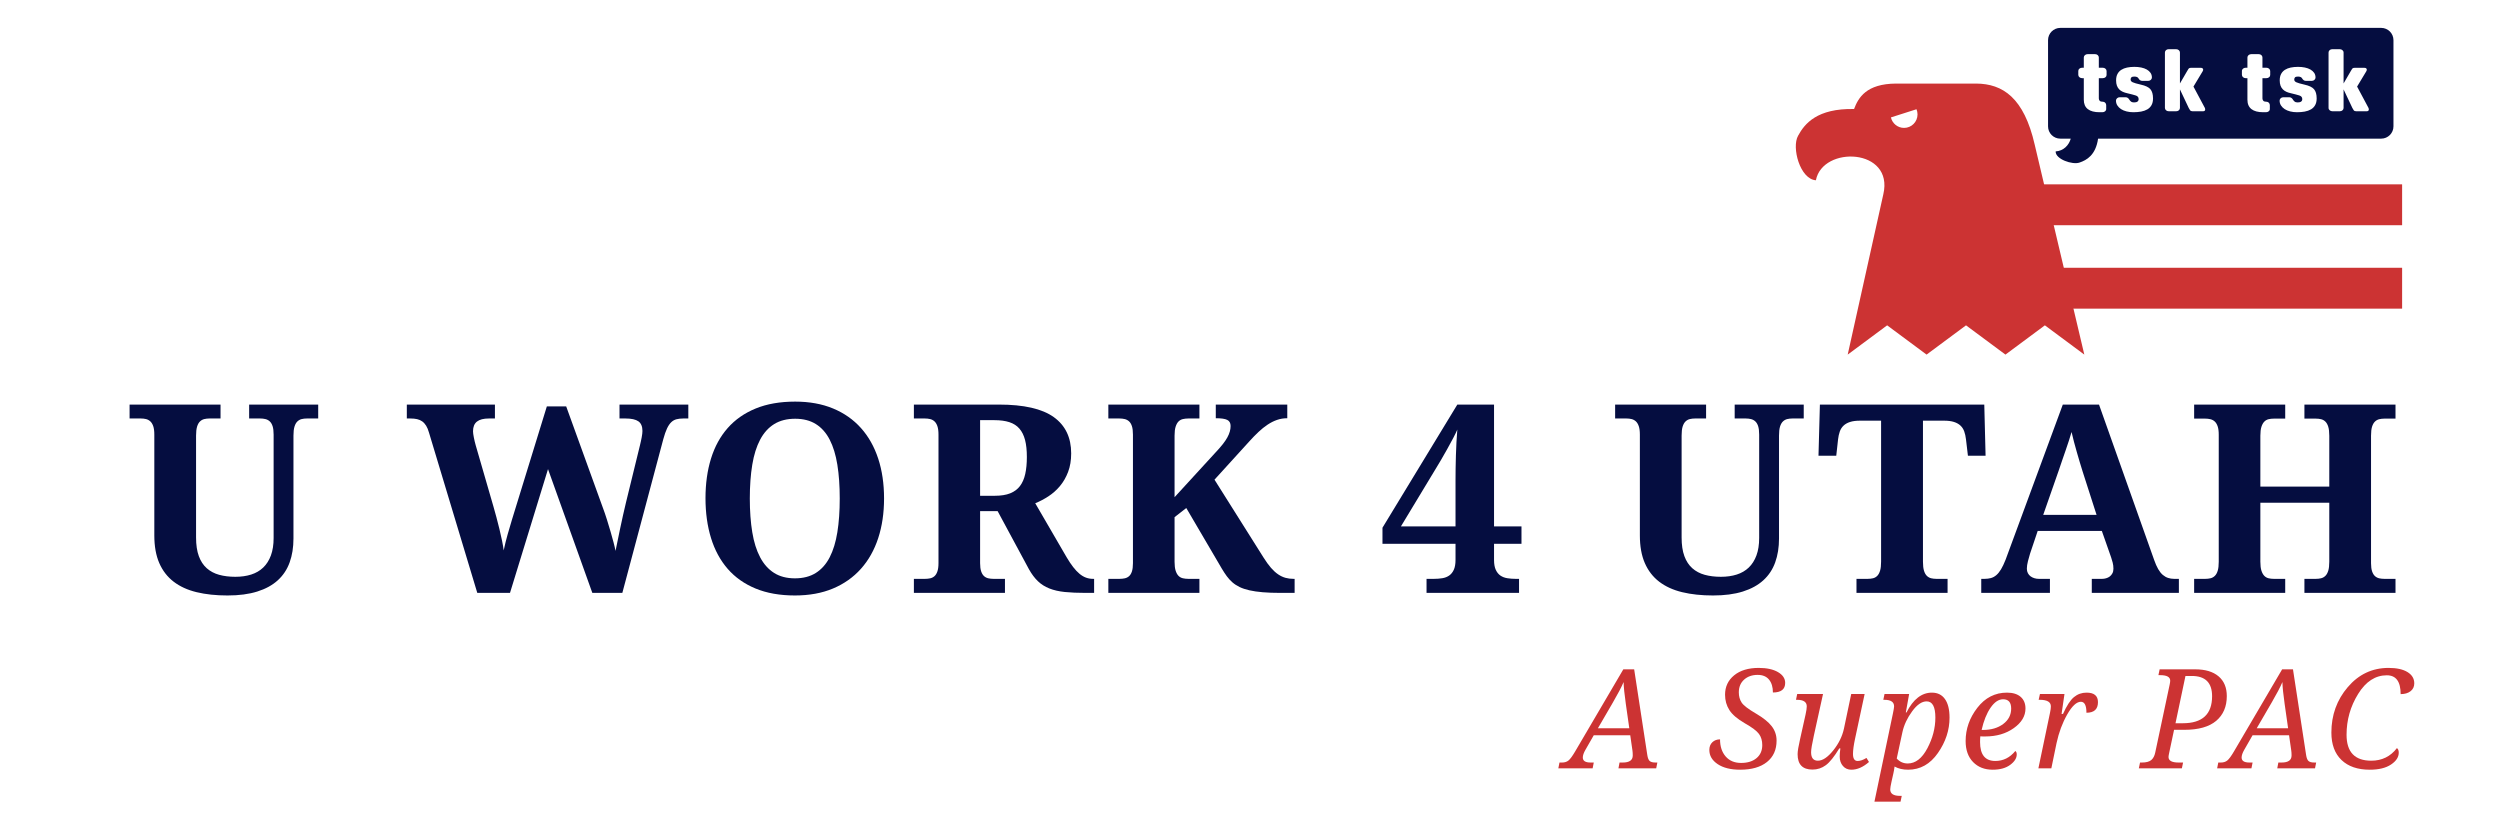 <?xml version="1.0" encoding="UTF-8" standalone="no"?>
<!DOCTYPE svg PUBLIC "-//W3C//DTD SVG 1.1//EN" "http://www.w3.org/Graphics/SVG/1.1/DTD/svg11.dtd">
<svg width="100%" height="100%" viewBox="0 0 1000 330" version="1.1" xmlns="http://www.w3.org/2000/svg" xmlns:xlink="http://www.w3.org/1999/xlink" xml:space="preserve" style="fill-rule:evenodd;clip-rule:evenodd;stroke-linejoin:round;stroke-miterlimit:1.414;">
    <g transform="matrix(1,0,0,1,0,-88.079)">
        <g id="WebsiteHeader" transform="matrix(0.759,0,0,0.417,2489.4,98.424)">
            <rect x="-3280.75" y="-24.811" width="1317.89" height="791.484" style="fill:none;"/>
            <g transform="matrix(0.766,0,0,1.394,-7460.99,368.38)">
                <path d="M5677.34,5.91L5669.53,5.91C5668.29,5.91 5667.11,6.043 5665.99,6.309C5664.87,6.575 5663.88,7.122 5663.02,7.949C5662.16,8.776 5661.5,9.958 5661.03,11.494C5660.55,13.031 5660.32,15.099 5660.32,17.699L5660.32,88.519C5660.32,94.605 5659.45,100.071 5657.7,104.917C5655.96,109.762 5653.24,113.869 5649.55,117.237C5645.86,120.605 5641.14,123.19 5635.41,124.993C5629.68,126.795 5622.85,127.696 5614.94,127.696C5607.02,127.696 5599.94,126.943 5593.71,125.436C5587.47,123.929 5582.2,121.521 5577.89,118.212C5573.57,114.903 5570.28,110.634 5568,105.404C5565.73,100.175 5564.59,93.837 5564.59,86.392L5564.59,16.99C5564.59,14.567 5564.34,12.632 5563.84,11.184C5563.34,9.736 5562.65,8.628 5561.8,7.86C5560.94,7.092 5559.97,6.575 5558.87,6.309C5557.78,6.043 5556.61,5.91 5555.37,5.91L5547.57,5.91L5547.57,-3.662L5610.15,-3.662L5610.15,5.91L5602.53,5.91C5601.29,5.91 5600.1,6.043 5598.98,6.309C5597.86,6.575 5596.87,7.122 5596.01,7.949C5595.15,8.776 5594.49,9.958 5594.02,11.494C5593.55,13.031 5593.31,15.099 5593.31,17.699L5593.31,87.81C5593.31,92.892 5593.94,97.161 5595.21,100.618C5596.48,104.074 5598.3,106.852 5600.66,108.949C5603.03,111.047 5605.86,112.554 5609.17,113.47C5612.48,114.386 5616.21,114.844 5620.34,114.844C5624.36,114.844 5627.99,114.327 5631.24,113.293C5634.49,112.259 5637.26,110.648 5639.53,108.462C5641.81,106.276 5643.57,103.498 5644.81,100.13C5646.05,96.762 5646.67,92.773 5646.67,88.164L5646.67,16.99C5646.67,14.567 5646.43,12.632 5645.96,11.184C5645.48,9.736 5644.82,8.628 5643.96,7.86C5643.11,7.092 5642.12,6.575 5640.99,6.309C5639.87,6.043 5638.69,5.91 5637.45,5.91L5629.83,5.91L5629.83,-3.662L5677.34,-3.662L5677.34,5.91Z" style="fill:none;"/>
                <path d="M5847.95,-2.422L5873.03,66.892C5874.1,69.728 5875.09,72.609 5876,75.534C5876.92,78.459 5877.76,81.251 5878.53,83.91C5879.3,86.569 5879.98,89.021 5880.57,91.267C5881.16,93.512 5881.6,95.432 5881.9,97.028C5882.37,94.842 5882.87,92.419 5883.4,89.76C5883.94,87.101 5884.51,84.309 5885.13,81.384C5885.75,78.459 5886.4,75.46 5887.08,72.387C5887.76,69.314 5888.45,66.33 5889.16,63.435L5898.74,24.258C5898.91,23.549 5899.11,22.721 5899.31,21.776C5899.52,20.831 5899.71,19.9 5899.89,18.984C5900.07,18.068 5900.2,17.211 5900.29,16.414C5900.38,15.616 5900.42,14.981 5900.42,14.508C5900.42,11.376 5899.49,9.16 5897.63,7.86C5895.77,6.56 5892.83,5.91 5888.81,5.91L5884.64,5.91L5884.64,-3.662L5931.98,-3.662L5931.98,5.91L5928.52,5.91C5926.75,5.91 5925.18,6.087 5923.82,6.442C5922.46,6.797 5921.25,7.491 5920.19,8.525C5919.12,9.559 5918.16,10.992 5917.31,12.824C5916.45,14.656 5915.61,17.078 5914.78,20.092L5886.59,125.923L5865.94,125.923L5835.45,40.744L5809.3,125.923L5786.79,125.923L5753.55,15.572C5753.02,13.681 5752.37,12.115 5751.6,10.874C5750.83,9.633 5749.93,8.643 5748.9,7.905C5747.86,7.166 5746.68,6.649 5745.35,6.353C5744.02,6.058 5742.47,5.91 5740.7,5.91L5738.31,5.91L5738.31,-3.662L5798.93,-3.662L5798.93,5.91L5794.77,5.91C5791.1,5.91 5788.37,6.619 5786.57,8.037C5784.77,9.456 5783.86,11.672 5783.86,14.685C5783.86,15.69 5784.06,17.152 5784.44,19.073C5784.82,20.993 5785.25,22.781 5785.73,24.435L5797.87,66.36C5798.52,68.664 5799.21,71.161 5799.95,73.85C5800.69,76.538 5801.39,79.256 5802.03,82.004C5802.69,84.752 5803.28,87.396 5803.81,89.937C5804.34,92.478 5804.72,94.723 5804.96,96.673C5805.79,92.773 5806.69,89.125 5807.66,85.727C5808.64,82.329 5809.66,78.858 5810.72,75.312L5834.65,-2.422L5847.95,-2.422Z" style="fill:none;"/>
                <path d="M6066.65,60.953C6066.65,70.939 6065.31,80.039 6062.62,88.253C6059.93,96.467 6055.97,103.498 6050.74,109.348C6045.51,115.198 6039.1,119.719 6031.51,122.91C6023.91,126.101 6015.19,127.696 6005.32,127.696C5994.98,127.696 5985.95,126.101 5978.24,122.91C5970.53,119.719 5964.13,115.198 5959.05,109.348C5953.97,103.498 5950.15,96.452 5947.61,88.209C5945.07,79.966 5943.8,70.821 5943.8,60.776C5943.8,50.73 5945.07,41.616 5947.61,33.432C5950.15,25.248 5953.98,18.26 5959.09,12.469C5964.2,6.678 5970.62,2.202 5978.33,-0.959C5986.04,-4.12 5995.09,-5.701 6005.49,-5.701C6015.3,-5.701 6024,-4.12 6031.6,-0.959C6039.19,2.202 6045.59,6.693 6050.79,12.514C6055.99,18.334 6059.93,25.336 6062.62,33.52C6065.31,41.704 6066.65,50.849 6066.65,60.953ZM5974.29,60.953C5974.29,69.639 5974.86,77.38 5975.98,84.176C5977.1,90.971 5978.9,96.718 5981.39,101.415C5983.87,106.113 5987.07,109.703 5991,112.185C5994.93,114.666 5999.7,115.907 6005.32,115.907C6010.99,115.907 6015.79,114.666 6019.72,112.185C6023.65,109.703 6026.83,106.113 6029.25,101.415C6031.67,96.718 6033.43,90.971 6034.52,84.176C6035.61,77.38 6036.16,69.639 6036.16,60.953C6036.16,52.267 6035.61,44.526 6034.52,37.73C6033.43,30.935 6031.67,25.189 6029.25,20.491C6026.83,15.793 6023.66,12.218 6019.76,9.766C6015.86,7.314 6011.11,6.087 6005.49,6.087C5999.82,6.087 5995.01,7.314 5991.05,9.766C5987.09,12.218 5983.87,15.793 5981.39,20.491C5978.9,25.189 5977.1,30.935 5975.98,37.73C5974.86,44.526 5974.29,52.267 5974.29,60.953Z" style="fill:none;"/>
                <path d="M6087.17,116.262L6094.79,116.262C6096.03,116.262 6097.21,116.144 6098.34,115.907C6099.46,115.671 6100.45,115.184 6101.3,114.445C6102.16,113.706 6102.84,112.613 6103.34,111.165C6103.85,109.718 6104.1,107.812 6104.1,105.448L6104.1,16.99C6104.1,14.567 6103.85,12.632 6103.34,11.184C6102.84,9.736 6102.16,8.628 6101.3,7.86C6100.45,7.092 6099.46,6.575 6098.34,6.309C6097.21,6.043 6096.03,5.91 6094.79,5.91L6087.17,5.91L6087.17,-3.662L6145.67,-3.662C6162.8,-3.662 6175.37,-0.797 6183.38,4.935C6191.39,10.667 6195.39,18.999 6195.39,29.931C6195.39,34.717 6194.68,38.971 6193.26,42.694C6191.85,46.417 6189.97,49.667 6187.64,52.444C6185.3,55.221 6182.66,57.57 6179.7,59.491C6176.75,61.411 6173.73,62.992 6170.66,64.233L6192.29,101.46C6193.82,104.06 6195.32,106.29 6196.77,108.152C6198.21,110.013 6199.66,111.549 6201.11,112.761C6202.56,113.972 6204.05,114.859 6205.58,115.42C6207.12,115.981 6208.75,116.262 6210.46,116.262L6211.17,116.262L6211.17,125.923L6205.23,125.923C6199.79,125.923 6195.05,125.716 6191,125.303C6186.96,124.889 6183.41,124.077 6180.37,122.865C6177.32,121.654 6174.69,119.985 6172.48,117.857C6170.26,115.73 6168.21,112.982 6166.32,109.614L6144.78,69.639L6132.73,69.639L6132.73,105.448C6132.73,107.812 6132.98,109.718 6133.48,111.165C6133.98,112.613 6134.66,113.706 6135.52,114.445C6136.37,115.184 6137.36,115.671 6138.49,115.907C6139.61,116.144 6140.79,116.262 6142.03,116.262L6149.83,116.262L6149.83,125.923L6087.17,125.923L6087.17,116.262ZM6132.73,59.092L6142.92,59.092C6147.11,59.092 6150.61,58.53 6153.42,57.408C6156.23,56.285 6158.47,54.616 6160.16,52.4C6161.84,50.184 6163.05,47.407 6163.79,44.068C6164.53,40.729 6164.9,36.844 6164.9,32.412C6164.9,27.803 6164.49,23.903 6163.66,20.712C6162.83,17.522 6161.53,14.907 6159.76,12.868C6157.99,10.829 6155.68,9.352 6152.85,8.436C6150.01,7.52 6146.58,7.062 6142.56,7.062L6132.73,7.062L6132.73,59.092Z" style="fill:none;"/>
                <path d="M6294.7,29.31C6296.65,27.242 6298.29,25.366 6299.62,23.682C6300.95,21.998 6302.02,20.432 6302.81,18.984C6303.61,17.536 6304.19,16.162 6304.54,14.862C6304.9,13.562 6305.07,12.292 6305.07,11.051C6305.07,9.042 6304.3,7.653 6302.77,6.885C6301.23,6.117 6298.6,5.733 6294.88,5.733L6294.88,-3.662L6344.07,-3.662L6344.07,5.733C6341.59,5.733 6339.24,6.117 6337.03,6.885C6334.81,7.653 6332.64,8.747 6330.51,10.165C6328.38,11.583 6326.29,13.267 6324.22,15.217C6322.15,17.167 6320.05,19.324 6317.93,21.687L6293.99,48.012L6327.76,101.637C6329.54,104.473 6331.24,106.822 6332.86,108.684C6334.49,110.545 6336.12,112.037 6337.78,113.16C6339.43,114.282 6341.12,115.08 6342.83,115.553C6344.55,116.026 6346.41,116.262 6348.42,116.262L6349.12,116.262L6349.12,125.923L6339.38,125.923C6334.77,125.923 6330.72,125.776 6327.23,125.48C6323.74,125.185 6320.69,124.741 6318.06,124.151C6315.43,123.56 6313.17,122.806 6311.28,121.89C6309.39,120.974 6307.73,119.896 6306.31,118.655C6304.9,117.414 6303.61,116.011 6302.46,114.445C6301.31,112.879 6300.17,111.151 6299.05,109.26L6274.58,67.512L6266.52,73.805L6266.52,104.473C6266.52,107.073 6266.77,109.142 6267.27,110.678C6267.77,112.214 6268.44,113.396 6269.26,114.223C6270.09,115.051 6271.1,115.597 6272.28,115.863C6273.46,116.129 6274.7,116.262 6276,116.262L6283.62,116.262L6283.62,125.923L6220.96,125.923L6220.96,116.262L6228.58,116.262C6229.88,116.262 6231.09,116.144 6232.21,115.907C6233.34,115.671 6234.33,115.184 6235.18,114.445C6236.04,113.706 6236.7,112.613 6237.18,111.165C6237.65,109.718 6237.89,107.812 6237.89,105.448L6237.89,16.99C6237.89,14.567 6237.65,12.632 6237.18,11.184C6236.7,9.736 6236.04,8.628 6235.18,7.86C6234.33,7.092 6233.34,6.575 6232.21,6.309C6231.09,6.043 6229.88,5.91 6228.58,5.91L6220.96,5.91L6220.96,-3.662L6283.62,-3.662L6283.62,5.91L6276,5.91C6274.7,5.91 6273.46,6.043 6272.28,6.309C6271.1,6.575 6270.09,7.122 6269.26,7.949C6268.44,8.776 6267.77,9.958 6267.27,11.494C6266.77,13.031 6266.52,15.099 6266.52,17.699L6266.52,60.067L6294.7,29.31Z" style="fill:none;"/>
                <path d="M6486.32,92.153L6486.32,103.232C6486.32,106.069 6486.72,108.344 6487.52,110.057C6488.32,111.771 6489.38,113.086 6490.71,114.002C6492.04,114.918 6493.62,115.523 6495.45,115.819C6497.28,116.114 6499.2,116.262 6501.21,116.262L6503.52,116.262L6503.52,125.923L6439.88,125.923L6439.88,116.262L6444.93,116.262C6447,116.262 6448.93,116.114 6450.74,115.819C6452.54,115.523 6454.1,114.918 6455.43,114.002C6456.76,113.086 6457.83,111.771 6458.62,110.057C6459.42,108.344 6459.82,106.069 6459.82,103.232L6459.82,92.153L6409.56,92.153L6409.56,81.073L6461.06,-3.662L6486.32,-3.662L6486.32,80.187L6505.2,80.187L6505.2,92.153L6486.32,92.153ZM6459.82,48.455C6459.82,43.137 6459.91,37.405 6460.09,31.26C6460.26,25.115 6460.59,19.206 6461.06,13.533C6460.47,14.951 6459.53,16.901 6458.23,19.383C6456.93,21.865 6455.54,24.42 6454.06,27.05C6452.58,29.679 6451.16,32.161 6449.81,34.495C6448.44,36.829 6447.41,38.558 6446.7,39.68L6422.24,80.187L6459.82,80.187L6459.82,48.455Z" style="fill:none;"/>
                <path d="M6699.39,5.91L6691.59,5.91C6690.35,5.91 6689.17,6.043 6688.05,6.309C6686.93,6.575 6685.94,7.122 6685.08,7.949C6684.22,8.776 6683.56,9.958 6683.08,11.494C6682.61,13.031 6682.38,15.099 6682.38,17.699L6682.38,88.519C6682.38,94.605 6681.5,100.071 6679.76,104.917C6678.02,109.762 6675.3,113.869 6671.61,117.237C6667.91,120.605 6663.2,123.19 6657.47,124.993C6651.74,126.795 6644.91,127.696 6636.99,127.696C6629.07,127.696 6622,126.943 6615.77,125.436C6609.53,123.929 6604.26,121.521 6599.94,118.212C6595.63,114.903 6592.34,110.634 6590.06,105.404C6587.78,100.175 6586.65,93.837 6586.65,86.392L6586.65,16.99C6586.65,14.567 6586.4,12.632 6585.89,11.184C6585.39,9.736 6584.71,8.628 6583.86,7.86C6583,7.092 6582.02,6.575 6580.93,6.309C6579.84,6.043 6578.67,5.91 6577.43,5.91L6569.63,5.91L6569.63,-3.662L6632.21,-3.662L6632.21,5.91L6624.58,5.91C6623.34,5.91 6622.16,6.043 6621.04,6.309C6619.92,6.575 6618.93,7.122 6618.07,7.949C6617.21,8.776 6616.55,9.958 6616.07,11.494C6615.6,13.031 6615.37,15.099 6615.37,17.699L6615.37,87.81C6615.37,92.892 6616,97.161 6617.27,100.618C6618.54,104.074 6620.36,106.852 6622.72,108.949C6625.09,111.047 6627.92,112.554 6631.23,113.47C6634.54,114.386 6638.26,114.844 6642.4,114.844C6646.42,114.844 6650.05,114.327 6653.3,113.293C6656.55,112.259 6659.31,110.648 6661.59,108.462C6663.86,106.276 6665.62,103.498 6666.86,100.13C6668.1,96.762 6668.73,92.773 6668.73,88.164L6668.73,16.99C6668.73,14.567 6668.49,12.632 6668.02,11.184C6667.54,9.736 6666.88,8.628 6666.02,7.86C6665.16,7.092 6664.18,6.575 6663.05,6.309C6661.93,6.043 6660.75,5.91 6659.51,5.91L6651.88,5.91L6651.88,-3.662L6699.39,-3.662L6699.39,5.91Z" style="fill:none;"/>
                <path d="M6781.42,104.473C6781.42,107.073 6781.66,109.142 6782.13,110.678C6782.6,112.214 6783.27,113.396 6784.12,114.223C6784.98,115.051 6785.97,115.597 6787.09,115.863C6788.22,116.129 6789.43,116.262 6790.73,116.262L6798.35,116.262L6798.35,125.923L6735.68,125.923L6735.68,116.262L6743.31,116.262C6744.67,116.262 6745.91,116.129 6747.03,115.863C6748.15,115.597 6749.13,115.051 6749.95,114.223C6750.78,113.396 6751.43,112.214 6751.9,110.678C6752.38,109.142 6752.61,107.073 6752.61,104.473L6752.61,7.417L6738.08,7.417C6735.36,7.417 6733.08,7.712 6731.25,8.303C6729.42,8.894 6727.93,9.736 6726.78,10.829C6725.62,11.923 6724.77,13.267 6724.2,14.862C6723.64,16.458 6723.24,18.26 6723.01,20.269L6721.77,31.526L6709.54,31.526L6710.51,-3.662L6823.61,-3.662L6824.5,31.526L6812.35,31.526L6811.02,20.269C6810.79,18.26 6810.39,16.458 6809.83,14.862C6809.27,13.267 6808.41,11.923 6807.26,10.829C6806.11,9.736 6804.61,8.894 6802.78,8.303C6800.95,7.712 6798.67,7.417 6795.96,7.417L6781.42,7.417L6781.42,104.473Z" style="fill:none;"/>
                <path d="M6860.35,83.289L6855.11,98.889C6854.64,100.367 6854.15,102.095 6853.65,104.074C6853.15,106.054 6852.9,107.782 6852.9,109.26C6852.9,110.442 6853.14,111.476 6853.61,112.362C6854.08,113.248 6854.7,113.972 6855.47,114.534C6856.24,115.095 6857.11,115.523 6858.09,115.819C6859.06,116.114 6860.08,116.262 6861.14,116.262L6868.77,116.262L6868.77,125.923L6821.52,125.923L6821.52,116.262L6823.74,116.262C6825.33,116.262 6826.8,116.085 6828.13,115.73C6829.45,115.376 6830.7,114.711 6831.85,113.736C6833,112.761 6834.09,111.417 6835.13,109.703C6836.16,107.989 6837.21,105.773 6838.28,103.055L6877.63,-3.662L6902.54,-3.662L6940.47,103.232C6941.36,105.773 6942.29,107.886 6943.26,109.57C6944.24,111.254 6945.3,112.584 6946.45,113.559C6947.61,114.534 6948.83,115.228 6950.13,115.641C6951.43,116.055 6952.79,116.262 6954.21,116.262L6957.49,116.262L6957.49,125.923L6897.57,125.923L6897.57,116.262L6904.66,116.262C6905.55,116.262 6906.47,116.129 6907.41,115.863C6908.36,115.597 6909.2,115.184 6909.94,114.622C6910.68,114.061 6911.28,113.337 6911.75,112.451C6912.23,111.564 6912.46,110.501 6912.46,109.26C6912.46,107.782 6912.29,106.364 6911.93,105.005C6911.58,103.646 6911.22,102.464 6910.87,101.46L6904.49,83.289L6860.35,83.289ZM6891.28,42.428C6890.63,40.36 6889.96,38.188 6889.28,35.913C6888.61,33.638 6887.93,31.319 6887.25,28.956C6886.57,26.592 6885.92,24.243 6885.3,21.909C6884.68,19.575 6884.13,17.344 6883.66,15.217C6883.12,17.049 6882.5,19.058 6881.8,21.244C6881.09,23.431 6880.33,25.676 6879.53,27.981C6878.74,30.285 6877.94,32.59 6877.14,34.894C6876.34,37.199 6875.59,39.415 6874.88,41.542L6864.16,72.21L6900.85,72.21L6891.28,42.428Z" style="fill:none;"/>
                <path d="M7043.86,125.923L7043.86,116.262L7051.66,116.262C7052.96,116.262 7054.17,116.129 7055.29,115.863C7056.42,115.597 7057.41,115.051 7058.26,114.223C7059.12,113.396 7059.78,112.214 7060.26,110.678C7060.73,109.142 7060.97,107.073 7060.97,104.473L7060.97,63.878L7013.55,63.878L7013.55,104.473C7013.55,107.073 7013.8,109.142 7014.3,110.678C7014.8,112.214 7015.47,113.396 7016.3,114.223C7017.12,115.051 7018.1,115.597 7019.22,115.863C7020.34,116.129 7021.55,116.262 7022.85,116.262L7030.65,116.262L7030.65,125.923L6967.99,125.923L6967.99,116.262L6975.61,116.262C6976.91,116.262 6978.12,116.129 6979.24,115.863C6980.37,115.597 6981.36,115.051 6982.21,114.223C6983.07,113.396 6983.74,112.214 6984.21,110.678C6984.68,109.142 6984.92,107.073 6984.92,104.473L6984.92,17.078C6984.92,14.656 6984.67,12.72 6984.16,11.273C6983.66,9.825 6982.98,8.717 6982.12,7.949C6981.27,7.181 6980.28,6.664 6979.16,6.398C6978.03,6.132 6976.85,5.999 6975.61,5.999L6967.99,5.999L6967.99,-3.662L7030.65,-3.662L7030.65,5.999L7022.85,5.999C7021.55,5.999 7020.34,6.132 7019.22,6.398C7018.1,6.664 7017.12,7.21 7016.3,8.037C7015.47,8.865 7014.8,10.047 7014.3,11.583C7013.8,13.119 7013.55,15.187 7013.55,17.787L7013.55,52.799L7060.97,52.799L7060.97,17.787C7060.97,15.187 7060.73,13.119 7060.26,11.583C7059.78,10.047 7059.12,8.865 7058.26,8.037C7057.41,7.21 7056.42,6.664 7055.29,6.398C7054.17,6.132 7052.96,5.999 7051.66,5.999L7043.86,5.999L7043.86,-3.662L7106.53,-3.662L7106.53,5.999L7098.9,5.999C7097.66,5.999 7096.48,6.132 7095.36,6.398C7094.24,6.664 7093.24,7.21 7092.39,8.037C7091.53,8.865 7090.87,10.047 7090.39,11.583C7089.92,13.119 7089.69,15.187 7089.69,17.787L7089.69,105.448C7089.69,107.812 7089.94,109.718 7090.44,111.165C7090.94,112.613 7091.62,113.706 7092.48,114.445C7093.33,115.184 7094.31,115.671 7095.4,115.907C7096.49,116.144 7097.66,116.262 7098.9,116.262L7106.53,116.262L7106.53,125.923L7043.86,125.923Z" style="fill:none;"/>
                <path d="M5677.34,5.91L5669.53,5.91C5668.29,5.91 5667.11,6.043 5665.99,6.309C5664.87,6.575 5663.88,7.122 5663.02,7.949C5662.16,8.776 5661.5,9.958 5661.03,11.494C5660.55,13.031 5660.32,15.099 5660.32,17.699L5660.32,88.519C5660.32,94.605 5659.45,100.071 5657.7,104.917C5655.96,109.762 5653.24,113.869 5649.55,117.237C5645.86,120.605 5641.14,123.19 5635.41,124.993C5629.68,126.795 5622.85,127.696 5614.94,127.696C5607.02,127.696 5599.94,126.943 5593.71,125.436C5587.47,123.929 5582.2,121.521 5577.89,118.212C5573.57,114.903 5570.28,110.634 5568,105.404C5565.73,100.175 5564.59,93.837 5564.59,86.392L5564.59,16.99C5564.59,14.567 5564.34,12.632 5563.84,11.184C5563.34,9.736 5562.65,8.628 5561.8,7.86C5560.94,7.092 5559.97,6.575 5558.87,6.309C5557.78,6.043 5556.61,5.91 5555.37,5.91L5547.57,5.91L5547.57,-3.662L5610.15,-3.662L5610.15,5.91L5602.53,5.91C5601.29,5.91 5600.1,6.043 5598.98,6.309C5597.86,6.575 5596.87,7.122 5596.01,7.949C5595.15,8.776 5594.49,9.958 5594.02,11.494C5593.55,13.031 5593.31,15.099 5593.31,17.699L5593.31,87.81C5593.31,92.892 5593.94,97.161 5595.21,100.618C5596.48,104.074 5598.3,106.852 5600.66,108.949C5603.03,111.047 5605.86,112.554 5609.17,113.47C5612.48,114.386 5616.21,114.844 5620.34,114.844C5624.36,114.844 5627.99,114.327 5631.24,113.293C5634.49,112.259 5637.26,110.648 5639.53,108.462C5641.81,106.276 5643.57,103.498 5644.81,100.13C5646.05,96.762 5646.67,92.773 5646.67,88.164L5646.67,16.99C5646.67,14.567 5646.43,12.632 5645.96,11.184C5645.48,9.736 5644.82,8.628 5643.96,7.86C5643.11,7.092 5642.12,6.575 5640.99,6.309C5639.87,6.043 5638.69,5.91 5637.45,5.91L5629.83,5.91L5629.83,-3.662L5677.34,-3.662L5677.34,5.91Z" style="fill:rgb(5,13,64);fill-rule:nonzero;"/>
                <path d="M5847.95,-2.422L5873.03,66.892C5874.1,69.728 5875.09,72.609 5876,75.534C5876.92,78.459 5877.76,81.251 5878.53,83.91C5879.3,86.569 5879.98,89.021 5880.57,91.267C5881.16,93.512 5881.6,95.432 5881.9,97.028C5882.37,94.842 5882.87,92.419 5883.4,89.76C5883.94,87.101 5884.51,84.309 5885.13,81.384C5885.75,78.459 5886.4,75.46 5887.08,72.387C5887.76,69.314 5888.45,66.33 5889.16,63.435L5898.74,24.258C5898.91,23.549 5899.11,22.721 5899.31,21.776C5899.52,20.831 5899.71,19.9 5899.89,18.984C5900.07,18.068 5900.2,17.211 5900.29,16.414C5900.38,15.616 5900.42,14.981 5900.42,14.508C5900.42,11.376 5899.49,9.16 5897.63,7.86C5895.77,6.56 5892.83,5.91 5888.81,5.91L5884.64,5.91L5884.64,-3.662L5931.98,-3.662L5931.98,5.91L5928.52,5.91C5926.75,5.91 5925.18,6.087 5923.82,6.442C5922.46,6.797 5921.25,7.491 5920.19,8.525C5919.12,9.559 5918.16,10.992 5917.31,12.824C5916.45,14.656 5915.61,17.078 5914.78,20.092L5886.59,125.923L5865.94,125.923L5835.45,40.744L5809.3,125.923L5786.79,125.923L5753.55,15.572C5753.02,13.681 5752.37,12.115 5751.6,10.874C5750.83,9.633 5749.93,8.643 5748.9,7.905C5747.86,7.166 5746.68,6.649 5745.35,6.353C5744.02,6.058 5742.47,5.91 5740.7,5.91L5738.31,5.91L5738.31,-3.662L5798.93,-3.662L5798.93,5.91L5794.77,5.91C5791.1,5.91 5788.37,6.619 5786.57,8.037C5784.77,9.456 5783.86,11.672 5783.86,14.685C5783.86,15.69 5784.06,17.152 5784.44,19.073C5784.82,20.993 5785.25,22.781 5785.73,24.435L5797.87,66.36C5798.52,68.664 5799.21,71.161 5799.95,73.85C5800.69,76.538 5801.39,79.256 5802.03,82.004C5802.69,84.752 5803.28,87.396 5803.81,89.937C5804.34,92.478 5804.72,94.723 5804.96,96.673C5805.79,92.773 5806.69,89.125 5807.66,85.727C5808.64,82.329 5809.66,78.858 5810.72,75.312L5834.65,-2.422L5847.95,-2.422Z" style="fill:rgb(5,13,64);fill-rule:nonzero;"/>
                <path d="M6066.65,60.953C6066.65,70.939 6065.31,80.039 6062.62,88.253C6059.93,96.467 6055.97,103.498 6050.74,109.348C6045.51,115.198 6039.1,119.719 6031.51,122.91C6023.91,126.101 6015.19,127.696 6005.32,127.696C5994.98,127.696 5985.95,126.101 5978.24,122.91C5970.53,119.719 5964.13,115.198 5959.05,109.348C5953.97,103.498 5950.15,96.452 5947.61,88.209C5945.07,79.966 5943.8,70.821 5943.8,60.776C5943.8,50.73 5945.07,41.616 5947.61,33.432C5950.15,25.248 5953.98,18.26 5959.09,12.469C5964.2,6.678 5970.62,2.202 5978.33,-0.959C5986.04,-4.12 5995.09,-5.701 6005.49,-5.701C6015.3,-5.701 6024,-4.12 6031.6,-0.959C6039.19,2.202 6045.59,6.693 6050.79,12.514C6055.99,18.334 6059.93,25.336 6062.62,33.52C6065.31,41.704 6066.65,50.849 6066.65,60.953ZM5974.29,60.953C5974.29,69.639 5974.86,77.38 5975.98,84.176C5977.1,90.971 5978.9,96.718 5981.39,101.415C5983.87,106.113 5987.07,109.703 5991,112.185C5994.93,114.666 5999.7,115.907 6005.32,115.907C6010.99,115.907 6015.79,114.666 6019.72,112.185C6023.65,109.703 6026.83,106.113 6029.25,101.415C6031.67,96.718 6033.43,90.971 6034.52,84.176C6035.61,77.38 6036.16,69.639 6036.16,60.953C6036.16,52.267 6035.61,44.526 6034.52,37.73C6033.43,30.935 6031.67,25.189 6029.25,20.491C6026.83,15.793 6023.66,12.218 6019.76,9.766C6015.86,7.314 6011.11,6.087 6005.49,6.087C5999.82,6.087 5995.01,7.314 5991.05,9.766C5987.09,12.218 5983.87,15.793 5981.39,20.491C5978.9,25.189 5977.1,30.935 5975.98,37.73C5974.86,44.526 5974.29,52.267 5974.29,60.953Z" style="fill:rgb(5,13,64);fill-rule:nonzero;"/>
                <path d="M6087.17,116.262L6094.79,116.262C6096.03,116.262 6097.21,116.144 6098.34,115.907C6099.46,115.671 6100.45,115.184 6101.3,114.445C6102.16,113.706 6102.84,112.613 6103.34,111.165C6103.85,109.718 6104.1,107.812 6104.1,105.448L6104.1,16.99C6104.1,14.567 6103.85,12.632 6103.34,11.184C6102.84,9.736 6102.16,8.628 6101.3,7.86C6100.45,7.092 6099.46,6.575 6098.34,6.309C6097.21,6.043 6096.03,5.91 6094.79,5.91L6087.17,5.91L6087.17,-3.662L6145.67,-3.662C6162.8,-3.662 6175.37,-0.797 6183.38,4.935C6191.39,10.667 6195.39,18.999 6195.39,29.931C6195.39,34.717 6194.68,38.971 6193.26,42.694C6191.85,46.417 6189.97,49.667 6187.64,52.444C6185.3,55.221 6182.66,57.57 6179.7,59.491C6176.75,61.411 6173.73,62.992 6170.66,64.233L6192.29,101.46C6193.82,104.06 6195.32,106.29 6196.77,108.152C6198.21,110.013 6199.66,111.549 6201.11,112.761C6202.56,113.972 6204.05,114.859 6205.58,115.42C6207.12,115.981 6208.75,116.262 6210.46,116.262L6211.17,116.262L6211.17,125.923L6205.23,125.923C6199.79,125.923 6195.05,125.716 6191,125.303C6186.96,124.889 6183.41,124.077 6180.37,122.865C6177.32,121.654 6174.69,119.985 6172.48,117.857C6170.26,115.73 6168.21,112.982 6166.32,109.614L6144.78,69.639L6132.73,69.639L6132.73,105.448C6132.73,107.812 6132.98,109.718 6133.48,111.165C6133.98,112.613 6134.66,113.706 6135.52,114.445C6136.37,115.184 6137.36,115.671 6138.49,115.907C6139.61,116.144 6140.79,116.262 6142.03,116.262L6149.83,116.262L6149.83,125.923L6087.17,125.923L6087.17,116.262ZM6132.73,59.092L6142.92,59.092C6147.11,59.092 6150.61,58.53 6153.42,57.408C6156.23,56.285 6158.47,54.616 6160.16,52.4C6161.84,50.184 6163.05,47.407 6163.79,44.068C6164.53,40.729 6164.9,36.844 6164.9,32.412C6164.9,27.803 6164.49,23.903 6163.66,20.712C6162.83,17.522 6161.53,14.907 6159.76,12.868C6157.99,10.829 6155.68,9.352 6152.85,8.436C6150.01,7.52 6146.58,7.062 6142.56,7.062L6132.73,7.062L6132.73,59.092Z" style="fill:rgb(5,13,64);fill-rule:nonzero;"/>
                <path d="M6294.7,29.31C6296.65,27.242 6298.29,25.366 6299.62,23.682C6300.95,21.998 6302.02,20.432 6302.81,18.984C6303.61,17.536 6304.19,16.162 6304.54,14.862C6304.9,13.562 6305.07,12.292 6305.07,11.051C6305.07,9.042 6304.3,7.653 6302.77,6.885C6301.23,6.117 6298.6,5.733 6294.88,5.733L6294.88,-3.662L6344.07,-3.662L6344.07,5.733C6341.59,5.733 6339.24,6.117 6337.03,6.885C6334.81,7.653 6332.64,8.747 6330.51,10.165C6328.38,11.583 6326.29,13.267 6324.22,15.217C6322.15,17.167 6320.05,19.324 6317.93,21.687L6293.99,48.012L6327.76,101.637C6329.54,104.473 6331.24,106.822 6332.86,108.684C6334.49,110.545 6336.12,112.037 6337.78,113.16C6339.43,114.282 6341.12,115.08 6342.83,115.553C6344.55,116.026 6346.41,116.262 6348.42,116.262L6349.12,116.262L6349.12,125.923L6339.38,125.923C6334.77,125.923 6330.72,125.776 6327.23,125.48C6323.74,125.185 6320.69,124.741 6318.06,124.151C6315.43,123.56 6313.17,122.806 6311.28,121.89C6309.39,120.974 6307.73,119.896 6306.31,118.655C6304.9,117.414 6303.61,116.011 6302.46,114.445C6301.31,112.879 6300.17,111.151 6299.05,109.26L6274.58,67.512L6266.52,73.805L6266.52,104.473C6266.52,107.073 6266.77,109.142 6267.27,110.678C6267.77,112.214 6268.44,113.396 6269.26,114.223C6270.09,115.051 6271.1,115.597 6272.28,115.863C6273.46,116.129 6274.7,116.262 6276,116.262L6283.62,116.262L6283.62,125.923L6220.96,125.923L6220.96,116.262L6228.58,116.262C6229.88,116.262 6231.09,116.144 6232.21,115.907C6233.34,115.671 6234.33,115.184 6235.18,114.445C6236.04,113.706 6236.7,112.613 6237.18,111.165C6237.65,109.718 6237.89,107.812 6237.89,105.448L6237.89,16.99C6237.89,14.567 6237.65,12.632 6237.18,11.184C6236.7,9.736 6236.04,8.628 6235.18,7.86C6234.33,7.092 6233.34,6.575 6232.21,6.309C6231.09,6.043 6229.88,5.91 6228.58,5.91L6220.96,5.91L6220.96,-3.662L6283.62,-3.662L6283.62,5.91L6276,5.91C6274.7,5.91 6273.46,6.043 6272.28,6.309C6271.1,6.575 6270.09,7.122 6269.26,7.949C6268.44,8.776 6267.77,9.958 6267.27,11.494C6266.77,13.031 6266.52,15.099 6266.52,17.699L6266.52,60.067L6294.7,29.31Z" style="fill:rgb(5,13,64);fill-rule:nonzero;"/>
                <path d="M6486.32,92.153L6486.32,103.232C6486.32,106.069 6486.72,108.344 6487.52,110.057C6488.32,111.771 6489.38,113.086 6490.71,114.002C6492.04,114.918 6493.62,115.523 6495.45,115.819C6497.28,116.114 6499.2,116.262 6501.21,116.262L6503.52,116.262L6503.52,125.923L6439.88,125.923L6439.88,116.262L6444.93,116.262C6447,116.262 6448.93,116.114 6450.74,115.819C6452.54,115.523 6454.1,114.918 6455.43,114.002C6456.76,113.086 6457.83,111.771 6458.62,110.057C6459.42,108.344 6459.82,106.069 6459.82,103.232L6459.82,92.153L6409.56,92.153L6409.56,81.073L6461.06,-3.662L6486.32,-3.662L6486.32,80.187L6505.2,80.187L6505.2,92.153L6486.32,92.153ZM6459.82,48.455C6459.82,43.137 6459.91,37.405 6460.09,31.26C6460.26,25.115 6460.59,19.206 6461.06,13.533C6460.47,14.951 6459.53,16.901 6458.23,19.383C6456.93,21.865 6455.54,24.42 6454.06,27.05C6452.58,29.679 6451.16,32.161 6449.81,34.495C6448.44,36.829 6447.41,38.558 6446.7,39.68L6422.24,80.187L6459.82,80.187L6459.82,48.455Z" style="fill:rgb(5,13,64);fill-rule:nonzero;"/>
                <path d="M6699.39,5.91L6691.59,5.91C6690.35,5.91 6689.17,6.043 6688.05,6.309C6686.93,6.575 6685.94,7.122 6685.08,7.949C6684.22,8.776 6683.56,9.958 6683.08,11.494C6682.61,13.031 6682.38,15.099 6682.38,17.699L6682.38,88.519C6682.38,94.605 6681.5,100.071 6679.76,104.917C6678.02,109.762 6675.3,113.869 6671.61,117.237C6667.91,120.605 6663.2,123.19 6657.47,124.993C6651.74,126.795 6644.91,127.696 6636.99,127.696C6629.07,127.696 6622,126.943 6615.77,125.436C6609.53,123.929 6604.26,121.521 6599.94,118.212C6595.63,114.903 6592.34,110.634 6590.06,105.404C6587.78,100.175 6586.65,93.837 6586.65,86.392L6586.65,16.99C6586.65,14.567 6586.4,12.632 6585.89,11.184C6585.39,9.736 6584.71,8.628 6583.86,7.86C6583,7.092 6582.02,6.575 6580.93,6.309C6579.84,6.043 6578.67,5.91 6577.43,5.91L6569.63,5.91L6569.63,-3.662L6632.21,-3.662L6632.21,5.91L6624.58,5.91C6623.34,5.91 6622.16,6.043 6621.04,6.309C6619.92,6.575 6618.93,7.122 6618.07,7.949C6617.21,8.776 6616.55,9.958 6616.07,11.494C6615.6,13.031 6615.37,15.099 6615.37,17.699L6615.37,87.81C6615.37,92.892 6616,97.161 6617.27,100.618C6618.54,104.074 6620.36,106.852 6622.72,108.949C6625.09,111.047 6627.92,112.554 6631.23,113.47C6634.54,114.386 6638.26,114.844 6642.4,114.844C6646.42,114.844 6650.05,114.327 6653.3,113.293C6656.55,112.259 6659.31,110.648 6661.59,108.462C6663.86,106.276 6665.62,103.498 6666.86,100.13C6668.1,96.762 6668.73,92.773 6668.73,88.164L6668.73,16.99C6668.73,14.567 6668.49,12.632 6668.02,11.184C6667.54,9.736 6666.88,8.628 6666.02,7.86C6665.16,7.092 6664.18,6.575 6663.05,6.309C6661.93,6.043 6660.75,5.91 6659.51,5.91L6651.88,5.91L6651.88,-3.662L6699.39,-3.662L6699.39,5.91Z" style="fill:rgb(5,13,64);fill-rule:nonzero;"/>
                <path d="M6781.42,104.473C6781.42,107.073 6781.66,109.142 6782.13,110.678C6782.6,112.214 6783.27,113.396 6784.12,114.223C6784.98,115.051 6785.97,115.597 6787.09,115.863C6788.22,116.129 6789.43,116.262 6790.73,116.262L6798.35,116.262L6798.35,125.923L6735.68,125.923L6735.68,116.262L6743.31,116.262C6744.67,116.262 6745.91,116.129 6747.03,115.863C6748.15,115.597 6749.13,115.051 6749.95,114.223C6750.78,113.396 6751.43,112.214 6751.9,110.678C6752.38,109.142 6752.61,107.073 6752.61,104.473L6752.61,7.417L6738.08,7.417C6735.36,7.417 6733.08,7.712 6731.25,8.303C6729.42,8.894 6727.93,9.736 6726.78,10.829C6725.62,11.923 6724.77,13.267 6724.2,14.862C6723.64,16.458 6723.24,18.26 6723.01,20.269L6721.77,31.526L6709.54,31.526L6710.51,-3.662L6823.61,-3.662L6824.5,31.526L6812.35,31.526L6811.02,20.269C6810.79,18.26 6810.39,16.458 6809.83,14.862C6809.27,13.267 6808.41,11.923 6807.26,10.829C6806.11,9.736 6804.61,8.894 6802.78,8.303C6800.95,7.712 6798.67,7.417 6795.96,7.417L6781.42,7.417L6781.42,104.473Z" style="fill:rgb(5,13,64);fill-rule:nonzero;"/>
                <path d="M6860.35,83.289L6855.11,98.889C6854.64,100.367 6854.15,102.095 6853.65,104.074C6853.15,106.054 6852.9,107.782 6852.9,109.26C6852.9,110.442 6853.14,111.476 6853.61,112.362C6854.08,113.248 6854.7,113.972 6855.47,114.534C6856.24,115.095 6857.11,115.523 6858.09,115.819C6859.06,116.114 6860.08,116.262 6861.14,116.262L6868.77,116.262L6868.77,125.923L6821.52,125.923L6821.52,116.262L6823.74,116.262C6825.33,116.262 6826.8,116.085 6828.13,115.73C6829.45,115.376 6830.7,114.711 6831.85,113.736C6833,112.761 6834.09,111.417 6835.13,109.703C6836.16,107.989 6837.21,105.773 6838.28,103.055L6877.63,-3.662L6902.54,-3.662L6940.47,103.232C6941.36,105.773 6942.29,107.886 6943.26,109.57C6944.24,111.254 6945.3,112.584 6946.45,113.559C6947.61,114.534 6948.83,115.228 6950.13,115.641C6951.43,116.055 6952.79,116.262 6954.21,116.262L6957.49,116.262L6957.49,125.923L6897.57,125.923L6897.57,116.262L6904.66,116.262C6905.55,116.262 6906.47,116.129 6907.41,115.863C6908.36,115.597 6909.2,115.184 6909.94,114.622C6910.68,114.061 6911.28,113.337 6911.75,112.451C6912.23,111.564 6912.46,110.501 6912.46,109.26C6912.46,107.782 6912.29,106.364 6911.93,105.005C6911.58,103.646 6911.22,102.464 6910.87,101.46L6904.49,83.289L6860.35,83.289ZM6891.28,42.428C6890.63,40.36 6889.96,38.188 6889.28,35.913C6888.61,33.638 6887.93,31.319 6887.25,28.956C6886.57,26.592 6885.92,24.243 6885.3,21.909C6884.68,19.575 6884.13,17.344 6883.66,15.217C6883.12,17.049 6882.5,19.058 6881.8,21.244C6881.09,23.431 6880.33,25.676 6879.53,27.981C6878.74,30.285 6877.94,32.59 6877.14,34.894C6876.34,37.199 6875.59,39.415 6874.88,41.542L6864.16,72.21L6900.85,72.21L6891.28,42.428Z" style="fill:rgb(5,13,64);fill-rule:nonzero;"/>
                <path d="M7043.86,125.923L7043.86,116.262L7051.66,116.262C7052.96,116.262 7054.17,116.129 7055.29,115.863C7056.42,115.597 7057.41,115.051 7058.26,114.223C7059.12,113.396 7059.78,112.214 7060.26,110.678C7060.73,109.142 7060.97,107.073 7060.97,104.473L7060.97,63.878L7013.55,63.878L7013.55,104.473C7013.55,107.073 7013.8,109.142 7014.3,110.678C7014.8,112.214 7015.47,113.396 7016.3,114.223C7017.12,115.051 7018.1,115.597 7019.22,115.863C7020.34,116.129 7021.55,116.262 7022.85,116.262L7030.65,116.262L7030.65,125.923L6967.99,125.923L6967.99,116.262L6975.61,116.262C6976.91,116.262 6978.12,116.129 6979.24,115.863C6980.37,115.597 6981.36,115.051 6982.21,114.223C6983.07,113.396 6983.74,112.214 6984.21,110.678C6984.68,109.142 6984.92,107.073 6984.92,104.473L6984.92,17.078C6984.92,14.656 6984.67,12.72 6984.16,11.273C6983.66,9.825 6982.98,8.717 6982.12,7.949C6981.27,7.181 6980.28,6.664 6979.16,6.398C6978.03,6.132 6976.85,5.999 6975.61,5.999L6967.99,5.999L6967.99,-3.662L7030.65,-3.662L7030.65,5.999L7022.85,5.999C7021.55,5.999 7020.34,6.132 7019.22,6.398C7018.1,6.664 7017.12,7.21 7016.3,8.037C7015.47,8.865 7014.8,10.047 7014.3,11.583C7013.8,13.119 7013.55,15.187 7013.55,17.787L7013.55,52.799L7060.97,52.799L7060.97,17.787C7060.97,15.187 7060.73,13.119 7060.26,11.583C7059.78,10.047 7059.12,8.865 7058.26,8.037C7057.41,7.21 7056.42,6.664 7055.29,6.398C7054.17,6.132 7052.96,5.999 7051.66,5.999L7043.86,5.999L7043.86,-3.662L7106.53,-3.662L7106.53,5.999L7098.9,5.999C7097.66,5.999 7096.48,6.132 7095.36,6.398C7094.24,6.664 7093.24,7.21 7092.39,8.037C7091.53,8.865 7090.87,10.047 7090.39,11.583C7089.92,13.119 7089.69,15.187 7089.69,17.787L7089.69,105.448C7089.69,107.812 7089.94,109.718 7090.44,111.165C7090.94,112.613 7091.62,113.706 7092.48,114.445C7093.33,115.184 7094.31,115.671 7095.4,115.907C7096.49,116.144 7097.66,116.262 7098.9,116.262L7106.53,116.262L7106.53,125.923L7043.86,125.923Z" style="fill:rgb(5,13,64);fill-rule:nonzero;"/>
            </g>
            <g transform="matrix(0.403,0,0,0.733,-4876.85,218.672)">
                <path d="M6047.01,629.987L6036.1,649.043C6033.8,653.061 6032.65,656.43 6032.65,659.148C6032.65,663.52 6036.02,665.707 6042.75,665.707L6047.01,665.707L6045.5,673.33L6000.65,673.33L6002.16,665.707L6005.61,665.707C6008.86,665.707 6011.58,664.865 6013.77,663.181C6015.95,661.497 6018.85,657.611 6022.45,651.525L6085.65,543.744L6099.83,543.744L6117.03,656.046C6117.62,659.827 6118.65,662.383 6120.13,663.713C6121.61,665.042 6124.15,665.707 6127.75,665.707L6130.15,665.707L6128.64,673.33L6079.27,673.33L6080.69,665.707L6084.94,665.707C6093.63,665.707 6097.97,662.634 6097.97,656.489C6097.97,654.007 6097.85,651.939 6097.62,650.284L6094.69,629.987L6047.01,629.987ZM6088.93,589.125C6087.1,576.244 6086.12,566.671 6086.01,560.407C6083.23,566.966 6078.5,575.978 6071.82,587.441L6052.41,620.857L6093.45,620.857L6088.93,589.125Z" style="fill:none;"/>
                <path d="M6212.12,635.393C6212.12,644.671 6214.58,652.131 6219.48,657.774C6224.39,663.417 6231.12,666.239 6239.69,666.239C6248.14,666.239 6254.86,664.141 6259.86,659.945C6264.85,655.75 6267.34,650.048 6267.34,642.839C6267.34,637.107 6265.91,632.262 6263.05,628.302C6260.18,624.343 6253.99,619.675 6244.48,614.298C6234.78,608.684 6228.06,602.923 6224.31,597.014C6220.56,591.105 6218.68,584.428 6218.68,576.982C6218.68,566.523 6222.64,558.058 6230.56,551.588C6238.48,545.118 6249.2,541.882 6262.74,541.882C6273.25,541.882 6281.64,543.714 6287.91,547.378C6294.17,551.041 6297.3,555.739 6297.3,561.471C6297.3,569.862 6291.96,574.057 6281.26,574.057C6281.26,566.966 6279.58,561.353 6276.21,557.216C6272.84,553.08 6267.88,551.012 6261.32,551.012C6254.11,551.012 6248.2,553.08 6243.59,557.216C6238.98,561.353 6236.68,566.907 6236.68,573.88C6236.68,579.021 6237.9,583.467 6240.36,587.22C6242.81,590.972 6249.06,595.773 6259.1,601.623C6268.61,607.178 6275.48,612.703 6279.71,618.198C6283.93,623.693 6286.05,629.957 6286.05,636.989C6286.05,648.984 6281.85,658.335 6273.46,665.042C6265.07,671.749 6253.4,675.102 6238.45,675.102C6226.1,675.102 6216.29,672.665 6209.02,667.79C6201.75,662.915 6198.12,656.725 6198.12,649.221C6198.12,645.025 6199.43,641.672 6202.06,639.16C6204.69,636.649 6208.05,635.393 6212.12,635.393Z" style="fill:none;"/>
                <path d="M6313.03,576.007L6346.8,576.007L6334.84,630.341C6332.41,641.332 6331.2,648.63 6331.2,652.234C6331.2,659.62 6334.16,663.314 6340.07,663.314C6346.27,663.314 6352.96,658.838 6360.14,649.885C6367.32,640.933 6372,631.375 6374.19,621.212L6383.67,576.007L6401.22,576.007L6388.73,634.33C6386.89,642.898 6385.98,649.605 6385.98,654.45C6385.98,660.595 6387.99,663.668 6392.01,663.668C6395.43,663.668 6399.3,662.339 6403.62,659.68L6406.9,664.998C6399.22,671.734 6391.53,675.102 6383.85,675.102C6379.3,675.102 6375.62,673.477 6372.82,670.227C6370.01,666.977 6368.61,662.87 6368.61,657.907C6368.61,654.775 6368.9,651.2 6369.49,647.182L6368.07,647.182C6361.52,657.996 6355.65,665.323 6350.48,669.164C6345.31,673.005 6339.47,674.925 6332.97,674.925C6320.03,674.925 6313.56,668.218 6313.56,654.805C6313.56,650.964 6314.66,644.316 6316.84,634.862L6323.93,603.041C6325,598.255 6325.53,594.65 6325.53,592.228C6325.53,586.496 6321.3,583.63 6312.85,583.63L6311.44,583.63L6313.03,576.007Z" style="fill:none;"/>
                <path d="M6449.75,709.316L6448.15,716.938L6414.03,716.938L6438.14,601.8C6439.2,596.719 6439.73,593.528 6439.73,592.228C6439.73,586.496 6435.51,583.63 6427.06,583.63L6425.64,583.63L6427.23,576.007L6459.41,576.007L6455.07,600.205L6455.95,600.205C6464.7,582.891 6475.78,574.235 6489.19,574.235C6496.58,574.235 6502.26,577.041 6506.25,582.655C6510.24,588.269 6512.24,596.394 6512.24,607.03C6512.24,623.28 6507.17,638.688 6497.03,653.253C6486.9,667.819 6473.91,675.102 6458.08,675.102C6451.16,675.102 6445.26,673.714 6440.35,670.936C6439.82,674.836 6439.32,677.761 6438.84,679.711L6436.36,690.791C6435.24,695.814 6434.68,699.182 6434.68,700.895C6434.68,706.509 6438.9,709.316 6447.35,709.316L6449.75,709.316ZM6443.19,660.477C6447.09,664.791 6451.87,666.948 6457.55,666.948C6467.65,666.948 6476.2,660.344 6483.21,647.138C6490.21,633.931 6493.71,620.503 6493.71,606.853C6493.71,592.73 6489.9,585.669 6482.28,585.669C6476.01,585.669 6469.69,590.027 6463.31,598.742C6456.93,607.458 6452.7,616.514 6450.63,625.909L6443.19,660.477Z" style="fill:none;"/>
                <path d="M6598.25,650.639C6599.49,651.407 6600.11,652.914 6600.11,655.159C6600.11,660.005 6597.26,664.54 6591.56,668.765C6585.86,672.99 6578.22,675.102 6568.65,675.102C6558.07,675.102 6549.53,671.764 6543.03,665.086C6536.53,658.409 6533.28,649.25 6533.28,637.609C6533.28,621.773 6538.39,607.251 6548.61,594.045C6558.84,580.838 6571.75,574.235 6587.35,574.235C6595.03,574.235 6600.98,576.066 6605.21,579.73C6609.43,583.394 6611.55,588.505 6611.55,595.064C6611.55,604.873 6606.45,613.412 6596.26,620.68C6586.06,627.948 6573.61,631.582 6558.9,631.582L6555.79,631.582C6554.73,631.582 6553.64,631.523 6552.52,631.405C6552.28,633.059 6552.16,635.6 6552.16,639.027C6552.16,655.455 6558.81,663.668 6572.1,663.668C6582.44,663.668 6591.16,659.325 6598.25,650.639ZM6554.2,623.073L6555.97,623.073C6566.67,623.073 6575.49,620.473 6582.43,615.273C6589.37,610.073 6592.84,603.337 6592.84,595.064C6592.84,586.969 6589.33,582.921 6582.3,582.921C6576.45,582.921 6570.98,586.599 6565.9,593.956C6560.82,601.313 6556.92,611.018 6554.2,623.073Z" style="fill:none;"/>
                <path d="M6691.27,600.559C6691.27,590.987 6688.85,586.2 6684,586.2C6678.39,586.2 6672.43,591.725 6666.14,602.775C6659.85,613.825 6655.19,626.323 6652.18,640.268L6645.36,673.33L6628.43,673.33L6643.67,600.382C6644.38,597.014 6644.74,594.296 6644.74,592.228C6644.74,586.496 6639.92,583.63 6630.29,583.63L6628.78,583.63L6630.47,576.007L6662.55,576.007L6658.74,602.155L6660.6,602.155C6665.45,591.341 6670.23,583.984 6674.96,580.085C6679.69,576.185 6685.18,574.235 6691.45,574.235C6701.37,574.235 6706.34,578.4 6706.34,586.732C6706.34,595.95 6701.31,600.559 6691.27,600.559Z" style="fill:none;"/>
                <path d="M6759.77,673.33L6761.37,665.707L6763.76,665.707C6769.44,665.707 6773.54,664.614 6776.08,662.427C6778.62,660.241 6780.34,656.991 6781.22,652.677L6800.1,563.687C6800.58,561.441 6800.81,559.757 6800.81,558.635C6800.81,553.789 6796.44,551.366 6787.69,551.366L6785.39,551.366L6786.99,543.744L6833.52,543.744C6846.64,543.744 6856.8,546.787 6864.01,552.873C6871.22,558.96 6874.82,567.587 6874.82,578.755C6874.82,592.523 6870.2,603.322 6860.95,611.151C6851.7,618.981 6837.83,622.896 6819.34,622.896L6805.86,622.896L6799.39,653.386C6798.86,655.868 6798.6,657.552 6798.6,658.439C6798.6,663.284 6802.97,665.707 6811.71,665.707L6817.65,665.707L6816.06,673.33L6759.77,673.33ZM6807.73,614.298L6817.3,614.298C6842.83,614.298 6855.59,602.509 6855.59,578.932C6855.59,561.264 6846.76,552.43 6829.09,552.43L6820.76,552.43L6807.73,614.298Z" style="fill:none;"/>
                <path d="M6908.54,629.987L6897.64,649.043C6895.34,653.061 6894.19,656.43 6894.19,659.148C6894.19,663.52 6897.55,665.707 6904.29,665.707L6908.54,665.707L6907.04,673.33L6862.19,673.33L6863.69,665.707L6867.15,665.707C6870.4,665.707 6873.12,664.865 6875.31,663.181C6877.49,661.497 6880.39,657.611 6883.99,651.525L6947.19,543.744L6961.37,543.744L6978.57,656.046C6979.16,659.827 6980.19,662.383 6981.67,663.713C6983.15,665.042 6985.69,665.707 6989.29,665.707L6991.68,665.707L6990.18,673.33L6940.81,673.33L6942.23,665.707L6946.48,665.707C6955.17,665.707 6959.51,662.634 6959.51,656.489C6959.51,654.007 6959.39,651.939 6959.15,650.284L6956.23,629.987L6908.54,629.987ZM6950.47,589.125C6948.64,576.244 6947.66,566.671 6947.54,560.407C6944.77,566.966 6940.04,575.978 6933.36,587.441L6913.95,620.857L6954.99,620.857L6950.47,589.125Z" style="fill:none;"/>
                <path d="M7097.29,646.827C7098.88,647.95 7099.68,649.959 7099.68,652.855C7099.68,658.646 7096.31,663.801 7089.58,668.322C7082.84,672.842 7073.56,675.102 7061.75,675.102C7045.97,675.102 7033.66,670.877 7024.83,662.427C7015.99,653.977 7011.58,642.011 7011.58,626.53C7011.58,603.603 7018.73,583.763 7033.03,567.011C7047.33,550.259 7065.11,541.882 7086.39,541.882C7096.96,541.882 7105.21,543.699 7111.12,547.334C7117.03,550.968 7119.98,555.887 7119.98,562.091C7119.98,566.405 7118.36,569.832 7115.11,572.373C7111.86,574.914 7107.54,576.185 7102.16,576.185C7102.16,559.757 7096.14,551.544 7084.08,551.544C7069.13,551.544 7056.62,559.683 7046.55,575.963C7036.47,592.242 7031.43,610.043 7031.43,629.366C7031.43,651.998 7042.19,663.314 7063.7,663.314C7077.7,663.314 7088.9,657.818 7097.29,646.827Z" style="fill:none;"/>
                <path d="M6047.01,629.987L6036.1,649.043C6033.8,653.061 6032.65,656.43 6032.65,659.148C6032.65,663.52 6036.02,665.707 6042.75,665.707L6047.01,665.707L6045.5,673.33L6000.65,673.33L6002.16,665.707L6005.61,665.707C6008.86,665.707 6011.58,664.865 6013.77,663.181C6015.95,661.497 6018.85,657.611 6022.45,651.525L6085.65,543.744L6099.83,543.744L6117.03,656.046C6117.62,659.827 6118.65,662.383 6120.13,663.713C6121.61,665.042 6124.15,665.707 6127.75,665.707L6130.15,665.707L6128.64,673.33L6079.27,673.33L6080.69,665.707L6084.94,665.707C6093.63,665.707 6097.97,662.634 6097.97,656.489C6097.97,654.007 6097.85,651.939 6097.62,650.284L6094.69,629.987L6047.01,629.987ZM6088.93,589.125C6087.1,576.244 6086.12,566.671 6086.01,560.407C6083.23,566.966 6078.5,575.978 6071.82,587.441L6052.41,620.857L6093.45,620.857L6088.93,589.125Z" style="fill:rgb(204,51,51);fill-rule:nonzero;"/>
                <path d="M6212.12,635.393C6212.12,644.671 6214.58,652.131 6219.48,657.774C6224.39,663.417 6231.12,666.239 6239.69,666.239C6248.14,666.239 6254.86,664.141 6259.86,659.945C6264.85,655.75 6267.34,650.048 6267.34,642.839C6267.34,637.107 6265.91,632.262 6263.05,628.302C6260.18,624.343 6253.99,619.675 6244.48,614.298C6234.78,608.684 6228.06,602.923 6224.31,597.014C6220.56,591.105 6218.68,584.428 6218.68,576.982C6218.68,566.523 6222.64,558.058 6230.56,551.588C6238.48,545.118 6249.2,541.882 6262.74,541.882C6273.25,541.882 6281.64,543.714 6287.91,547.378C6294.17,551.041 6297.3,555.739 6297.3,561.471C6297.3,569.862 6291.96,574.057 6281.26,574.057C6281.26,566.966 6279.58,561.353 6276.21,557.216C6272.84,553.08 6267.88,551.012 6261.32,551.012C6254.11,551.012 6248.2,553.08 6243.59,557.216C6238.98,561.353 6236.68,566.907 6236.68,573.88C6236.68,579.021 6237.9,583.467 6240.36,587.22C6242.81,590.972 6249.06,595.773 6259.1,601.623C6268.61,607.178 6275.48,612.703 6279.71,618.198C6283.93,623.693 6286.05,629.957 6286.05,636.989C6286.05,648.984 6281.85,658.335 6273.46,665.042C6265.07,671.749 6253.4,675.102 6238.45,675.102C6226.1,675.102 6216.29,672.665 6209.02,667.79C6201.75,662.915 6198.12,656.725 6198.12,649.221C6198.12,645.025 6199.43,641.672 6202.06,639.16C6204.69,636.649 6208.05,635.393 6212.12,635.393Z" style="fill:rgb(204,51,51);fill-rule:nonzero;"/>
                <path d="M6313.03,576.007L6346.8,576.007L6334.84,630.341C6332.41,641.332 6331.2,648.63 6331.2,652.234C6331.2,659.62 6334.16,663.314 6340.07,663.314C6346.27,663.314 6352.96,658.838 6360.14,649.885C6367.32,640.933 6372,631.375 6374.19,621.212L6383.67,576.007L6401.22,576.007L6388.73,634.33C6386.89,642.898 6385.98,649.605 6385.98,654.45C6385.98,660.595 6387.99,663.668 6392.01,663.668C6395.43,663.668 6399.3,662.339 6403.62,659.68L6406.9,664.998C6399.22,671.734 6391.53,675.102 6383.85,675.102C6379.3,675.102 6375.62,673.477 6372.82,670.227C6370.01,666.977 6368.61,662.87 6368.61,657.907C6368.61,654.775 6368.9,651.2 6369.49,647.182L6368.07,647.182C6361.52,657.996 6355.65,665.323 6350.48,669.164C6345.31,673.005 6339.47,674.925 6332.97,674.925C6320.03,674.925 6313.56,668.218 6313.56,654.805C6313.56,650.964 6314.66,644.316 6316.84,634.862L6323.93,603.041C6325,598.255 6325.53,594.65 6325.53,592.228C6325.53,586.496 6321.3,583.63 6312.85,583.63L6311.44,583.63L6313.03,576.007Z" style="fill:rgb(204,51,51);fill-rule:nonzero;"/>
                <path d="M6449.75,709.316L6448.15,716.938L6414.03,716.938L6438.14,601.8C6439.2,596.719 6439.73,593.528 6439.73,592.228C6439.73,586.496 6435.51,583.63 6427.06,583.63L6425.64,583.63L6427.23,576.007L6459.41,576.007L6455.07,600.205L6455.95,600.205C6464.7,582.891 6475.78,574.235 6489.19,574.235C6496.58,574.235 6502.26,577.041 6506.25,582.655C6510.24,588.269 6512.24,596.394 6512.24,607.03C6512.24,623.28 6507.17,638.688 6497.03,653.253C6486.9,667.819 6473.91,675.102 6458.08,675.102C6451.16,675.102 6445.26,673.714 6440.35,670.936C6439.82,674.836 6439.32,677.761 6438.84,679.711L6436.36,690.791C6435.24,695.814 6434.68,699.182 6434.68,700.895C6434.68,706.509 6438.9,709.316 6447.35,709.316L6449.75,709.316ZM6443.19,660.477C6447.09,664.791 6451.87,666.948 6457.55,666.948C6467.65,666.948 6476.2,660.344 6483.21,647.138C6490.21,633.931 6493.71,620.503 6493.71,606.853C6493.71,592.73 6489.9,585.669 6482.28,585.669C6476.01,585.669 6469.69,590.027 6463.31,598.742C6456.93,607.458 6452.7,616.514 6450.63,625.909L6443.19,660.477Z" style="fill:rgb(204,51,51);fill-rule:nonzero;"/>
                <path d="M6598.25,650.639C6599.49,651.407 6600.11,652.914 6600.11,655.159C6600.11,660.005 6597.26,664.54 6591.56,668.765C6585.86,672.99 6578.22,675.102 6568.65,675.102C6558.07,675.102 6549.53,671.764 6543.03,665.086C6536.53,658.409 6533.28,649.25 6533.28,637.609C6533.28,621.773 6538.39,607.251 6548.61,594.045C6558.84,580.838 6571.75,574.235 6587.35,574.235C6595.03,574.235 6600.98,576.066 6605.21,579.73C6609.43,583.394 6611.55,588.505 6611.55,595.064C6611.55,604.873 6606.45,613.412 6596.26,620.68C6586.06,627.948 6573.61,631.582 6558.9,631.582L6555.79,631.582C6554.73,631.582 6553.64,631.523 6552.52,631.405C6552.28,633.059 6552.16,635.6 6552.16,639.027C6552.16,655.455 6558.81,663.668 6572.1,663.668C6582.44,663.668 6591.16,659.325 6598.25,650.639ZM6554.2,623.073L6555.97,623.073C6566.67,623.073 6575.49,620.473 6582.43,615.273C6589.37,610.073 6592.84,603.337 6592.84,595.064C6592.84,586.969 6589.33,582.921 6582.3,582.921C6576.45,582.921 6570.98,586.599 6565.9,593.956C6560.82,601.313 6556.92,611.018 6554.2,623.073Z" style="fill:rgb(204,51,51);fill-rule:nonzero;"/>
                <path d="M6691.27,600.559C6691.27,590.987 6688.85,586.2 6684,586.2C6678.39,586.2 6672.43,591.725 6666.14,602.775C6659.85,613.825 6655.19,626.323 6652.18,640.268L6645.36,673.33L6628.43,673.33L6643.67,600.382C6644.38,597.014 6644.74,594.296 6644.74,592.228C6644.74,586.496 6639.92,583.63 6630.29,583.63L6628.78,583.63L6630.47,576.007L6662.55,576.007L6658.74,602.155L6660.6,602.155C6665.45,591.341 6670.23,583.984 6674.96,580.085C6679.69,576.185 6685.18,574.235 6691.45,574.235C6701.37,574.235 6706.34,578.4 6706.34,586.732C6706.34,595.95 6701.31,600.559 6691.27,600.559Z" style="fill:rgb(204,51,51);fill-rule:nonzero;"/>
                <path d="M6759.77,673.33L6761.37,665.707L6763.76,665.707C6769.44,665.707 6773.54,664.614 6776.08,662.427C6778.62,660.241 6780.34,656.991 6781.22,652.677L6800.1,563.687C6800.58,561.441 6800.81,559.757 6800.81,558.635C6800.81,553.789 6796.44,551.366 6787.69,551.366L6785.39,551.366L6786.99,543.744L6833.52,543.744C6846.64,543.744 6856.8,546.787 6864.01,552.873C6871.22,558.96 6874.82,567.587 6874.82,578.755C6874.82,592.523 6870.2,603.322 6860.95,611.151C6851.7,618.981 6837.83,622.896 6819.34,622.896L6805.86,622.896L6799.39,653.386C6798.86,655.868 6798.6,657.552 6798.6,658.439C6798.6,663.284 6802.97,665.707 6811.71,665.707L6817.65,665.707L6816.06,673.33L6759.77,673.33ZM6807.73,614.298L6817.3,614.298C6842.83,614.298 6855.59,602.509 6855.59,578.932C6855.59,561.264 6846.76,552.43 6829.09,552.43L6820.76,552.43L6807.73,614.298Z" style="fill:rgb(204,51,51);fill-rule:nonzero;"/>
                <path d="M6908.54,629.987L6897.64,649.043C6895.34,653.061 6894.19,656.43 6894.19,659.148C6894.19,663.52 6897.55,665.707 6904.29,665.707L6908.54,665.707L6907.04,673.33L6862.19,673.33L6863.69,665.707L6867.15,665.707C6870.4,665.707 6873.12,664.865 6875.31,663.181C6877.49,661.497 6880.39,657.611 6883.99,651.525L6947.19,543.744L6961.37,543.744L6978.57,656.046C6979.16,659.827 6980.19,662.383 6981.67,663.713C6983.15,665.042 6985.69,665.707 6989.29,665.707L6991.68,665.707L6990.18,673.33L6940.81,673.33L6942.23,665.707L6946.48,665.707C6955.17,665.707 6959.51,662.634 6959.51,656.489C6959.51,654.007 6959.39,651.939 6959.15,650.284L6956.23,629.987L6908.54,629.987ZM6950.47,589.125C6948.64,576.244 6947.66,566.671 6947.54,560.407C6944.77,566.966 6940.04,575.978 6933.36,587.441L6913.95,620.857L6954.99,620.857L6950.47,589.125Z" style="fill:rgb(204,51,51);fill-rule:nonzero;"/>
                <path d="M7097.29,646.827C7098.88,647.95 7099.68,649.959 7099.68,652.855C7099.68,658.646 7096.31,663.801 7089.58,668.322C7082.84,672.842 7073.56,675.102 7061.75,675.102C7045.97,675.102 7033.66,670.877 7024.83,662.427C7015.99,653.977 7011.58,642.011 7011.58,626.53C7011.58,603.603 7018.73,583.763 7033.03,567.011C7047.33,550.259 7065.11,541.882 7086.39,541.882C7096.96,541.882 7105.21,543.699 7111.12,547.334C7117.03,550.968 7119.98,555.887 7119.98,562.091C7119.98,566.405 7118.36,569.832 7115.11,572.373C7111.86,574.914 7107.54,576.185 7102.16,576.185C7102.16,559.757 7096.14,551.544 7084.08,551.544C7069.13,551.544 7056.62,559.683 7046.55,575.963C7036.47,592.242 7031.43,610.043 7031.43,629.366C7031.43,651.998 7042.19,663.314 7063.7,663.314C7077.7,663.314 7088.9,657.818 7097.29,646.827Z" style="fill:rgb(204,51,51);fill-rule:nonzero;"/>
            </g>
            <g transform="matrix(0.68,0,0,1.238,-6999.01,419.478)">
                <g>
                    <g transform="matrix(0.324,0,0,0.324,4313.77,-438.693)">
                        <path d="M8552.37,1094.35L8458.04,1024.36L8363.71,1094.35L8269.38,1024.36L8175.05,1094.35L8080.72,1024.36L7986.39,1094.35L8071.59,710.938C8097.38,600.403 7926.21,594.064 7910.31,677.466C7872.33,674.879 7851.74,598.806 7867.71,570.963C7883.44,541.751 7913.53,505.312 8001.6,507.061C8011.8,479.954 8030.81,446.659 8102.02,446.203L8293.72,446.203C8357.3,446.659 8408.01,479.954 8433.7,592.264L8552.37,1094.35ZM8150.94,507.601C8152.53,511.419 8153.41,515.608 8153.41,520.001C8153.41,537.783 8138.98,552.22 8121.2,552.22C8105.87,552.22 8093.02,541.492 8089.77,527.141L8150.94,507.601Z" style="fill:rgb(204,51,51);"/>
                    </g>
                    <g transform="matrix(1,0,0,1,1.844,-18.156)">
                        <rect x="7025.74" y="-197.884" width="303.453" height="31.672" style="fill:rgb(204,51,51);"/>
                    </g>
                    <g transform="matrix(1,0,0,1,1.844,46.484)">
                        <rect x="7025.74" y="-197.884" width="303.453" height="31.672" style="fill:rgb(204,51,51);"/>
                    </g>
                </g>
                <g transform="matrix(1,0,0,1,-9.09495e-13,13)">
                    <g>
                        <path d="M7074.23,-264.452L7066.14,-264.452C7060.89,-264.452 7056.63,-268.715 7056.63,-273.966L7056.63,-340.754C7056.63,-346.005 7060.89,-350.267 7066.14,-350.267L7314.82,-350.267C7320.07,-350.267 7324.33,-346.005 7324.33,-340.754L7324.33,-273.966C7324.33,-268.715 7320.07,-264.452 7314.82,-264.452L7095.41,-264.452C7093.56,-251.636 7086.54,-247.787 7081.05,-245.927C7075.62,-243.942 7062.19,-248.571 7062.53,-254.561C7068.68,-254.935 7072.79,-259.359 7074.23,-264.452ZM7093.07,-329.918L7087.34,-329.918C7086.5,-329.918 7085.79,-329.668 7085.21,-329.167C7084.63,-328.666 7084.34,-328.054 7084.34,-327.33L7084.34,-319.398L7083.07,-319.398C7082.23,-319.398 7081.52,-319.161 7080.94,-318.688C7080.36,-318.215 7080.07,-317.617 7080.07,-316.893L7080.07,-313.888C7080.07,-313.164 7080.36,-312.552 7080.94,-312.051C7081.52,-311.55 7082.23,-311.299 7083.07,-311.299L7084.34,-311.299L7084.34,-294.6C7084.34,-291.372 7085.37,-288.951 7087.44,-287.337C7089.51,-285.722 7092.55,-284.915 7096.56,-284.915L7098.69,-284.915C7099.54,-284.915 7100.25,-285.152 7100.83,-285.625C7101.41,-286.098 7101.7,-286.696 7101.7,-287.42L7101.7,-290.426C7101.7,-291.149 7101.43,-291.776 7100.88,-292.304C7100.33,-292.833 7099.6,-293.098 7098.69,-293.098C7097.66,-293.098 7096.95,-293.362 7096.56,-293.891C7096.17,-294.42 7095.98,-294.99 7095.98,-295.602L7095.98,-311.299L7098.99,-311.299C7099.83,-311.299 7100.54,-311.536 7101.12,-312.009C7101.7,-312.482 7101.99,-313.08 7101.99,-313.804L7101.99,-316.81C7101.99,-317.533 7101.7,-318.146 7101.12,-318.647C7100.54,-319.148 7099.83,-319.398 7098.99,-319.398L7095.98,-319.398L7095.98,-327.33C7095.98,-328.054 7095.7,-328.666 7095.15,-329.167C7094.6,-329.668 7093.91,-329.918 7093.07,-329.918ZM7112.18,-296.521C7111.34,-296.521 7110.65,-296.256 7110.1,-295.728C7109.55,-295.199 7109.27,-294.6 7109.27,-293.933C7109.27,-292.541 7109.63,-291.289 7110.34,-290.175C7111.05,-289.062 7112,-288.116 7113.2,-287.337C7114.4,-286.557 7115.82,-285.959 7117.47,-285.541C7119.12,-285.124 7120.88,-284.915 7122.76,-284.915C7124.89,-284.915 7126.88,-285.082 7128.73,-285.416C7130.57,-285.75 7132.19,-286.321 7133.58,-287.128C7134.97,-287.935 7136.05,-289.034 7136.83,-290.426C7137.6,-291.817 7137.99,-293.543 7137.99,-295.602C7137.99,-298.775 7137.31,-301.155 7135.95,-302.741C7134.6,-304.327 7132.14,-305.51 7128.58,-306.29C7125.41,-307.013 7123.29,-307.625 7122.23,-308.126C7121.16,-308.627 7120.62,-309.323 7120.62,-310.214C7120.62,-310.993 7120.83,-311.578 7121.25,-311.967C7121.68,-312.357 7122.44,-312.552 7123.53,-312.552C7125.15,-312.552 7126.22,-312.078 7126.74,-311.132C7126.99,-310.631 7127.37,-310.186 7127.85,-309.796C7128.34,-309.407 7128.94,-309.212 7129.65,-309.212L7134.21,-309.212C7135.05,-309.212 7135.74,-309.476 7136.29,-310.005C7136.84,-310.534 7137.12,-311.132 7137.12,-311.8C7137.12,-313.192 7136.76,-314.402 7136.05,-315.432C7135.34,-316.462 7134.37,-317.325 7133.14,-318.02C7131.91,-318.716 7130.47,-319.231 7128.82,-319.565C7127.17,-319.899 7125.41,-320.066 7123.53,-320.066C7121.47,-320.066 7119.57,-319.885 7117.86,-319.523C7116.14,-319.162 7114.66,-318.577 7113.4,-317.77C7112.13,-316.963 7111.15,-315.891 7110.44,-314.555C7109.72,-313.22 7109.37,-311.55 7109.37,-309.546C7109.37,-307.987 7109.58,-306.637 7110,-305.496C7110.42,-304.355 7111.02,-303.395 7111.79,-302.616C7112.57,-301.837 7113.49,-301.21 7114.56,-300.737C7115.63,-300.264 7116.81,-299.888 7118.1,-299.61C7120.95,-298.942 7123.11,-298.372 7124.6,-297.898C7126.09,-297.425 7126.83,-296.493 7126.83,-295.101C7126.83,-293.376 7125.64,-292.513 7123.24,-292.513C7122.21,-292.513 7121.42,-292.75 7120.87,-293.223C7120.32,-293.696 7119.91,-294.155 7119.65,-294.6C7119.4,-295.101 7119.02,-295.547 7118.54,-295.936C7118.05,-296.326 7117.45,-296.521 7116.74,-296.521L7112.18,-296.521ZM7219.88,-329.918L7214.16,-329.918C7213.32,-329.918 7212.61,-329.668 7212.02,-329.167C7211.44,-328.666 7211.15,-328.054 7211.15,-327.33L7211.15,-319.398L7209.89,-319.398C7209.05,-319.398 7208.34,-319.161 7207.75,-318.688C7207.17,-318.215 7206.88,-317.617 7206.88,-316.893L7206.88,-313.888C7206.88,-313.164 7207.17,-312.552 7207.75,-312.051C7208.34,-311.55 7209.05,-311.299 7209.89,-311.299L7211.15,-311.299L7211.15,-294.6C7211.15,-291.372 7212.19,-288.951 7214.26,-287.337C7216.32,-285.722 7219.36,-284.915 7223.38,-284.915L7225.51,-284.915C7226.35,-284.915 7227.06,-285.152 7227.65,-285.625C7228.23,-286.098 7228.52,-286.696 7228.52,-287.42L7228.52,-290.426C7228.52,-291.149 7228.24,-291.776 7227.69,-292.304C7227.14,-292.833 7226.42,-293.098 7225.51,-293.098C7224.48,-293.098 7223.76,-293.362 7223.38,-293.891C7222.99,-294.42 7222.79,-294.99 7222.79,-295.602L7222.79,-311.299L7225.8,-311.299C7226.64,-311.299 7227.35,-311.536 7227.94,-312.009C7228.52,-312.482 7228.81,-313.08 7228.81,-313.804L7228.81,-316.81C7228.81,-317.533 7228.52,-318.146 7227.94,-318.647C7227.35,-319.148 7226.64,-319.398 7225.8,-319.398L7222.79,-319.398L7222.79,-327.33C7222.79,-328.054 7222.52,-328.666 7221.97,-329.167C7221.42,-329.668 7220.72,-329.918 7219.88,-329.918ZM7239,-296.521C7238.16,-296.521 7237.46,-296.256 7236.91,-295.728C7236.36,-295.199 7236.09,-294.6 7236.09,-293.933C7236.09,-292.541 7236.44,-291.289 7237.15,-290.175C7237.86,-289.062 7238.82,-288.116 7240.02,-287.337C7241.21,-286.557 7242.64,-285.959 7244.28,-285.541C7245.94,-285.124 7247.7,-284.915 7249.57,-284.915C7251.71,-284.915 7253.7,-285.082 7255.54,-285.416C7257.38,-285.75 7259,-286.321 7260.39,-287.128C7261.78,-287.935 7262.87,-289.034 7263.64,-290.426C7264.42,-291.817 7264.81,-293.543 7264.81,-295.602C7264.81,-298.775 7264.13,-301.155 7262.77,-302.741C7261.41,-304.327 7258.95,-305.51 7255.4,-306.29C7252.23,-307.013 7250.11,-307.625 7249.04,-308.126C7247.97,-308.627 7247.44,-309.323 7247.44,-310.214C7247.44,-310.993 7247.65,-311.578 7248.07,-311.967C7248.49,-312.357 7249.25,-312.552 7250.35,-312.552C7251.97,-312.552 7253.03,-312.078 7253.55,-311.132C7253.81,-310.631 7254.18,-310.186 7254.67,-309.796C7255.15,-309.407 7255.75,-309.212 7256.46,-309.212L7261.02,-309.212C7261.86,-309.212 7262.56,-309.476 7263.11,-310.005C7263.66,-310.534 7263.93,-311.132 7263.93,-311.8C7263.93,-313.192 7263.58,-314.402 7262.87,-315.432C7262.15,-316.462 7261.18,-317.325 7259.95,-318.02C7258.73,-318.716 7257.29,-319.231 7255.64,-319.565C7253.99,-319.899 7252.23,-320.066 7250.35,-320.066C7248.28,-320.066 7246.39,-319.885 7244.67,-319.523C7242.96,-319.162 7241.47,-318.577 7240.21,-317.77C7238.95,-316.963 7237.96,-315.891 7237.25,-314.555C7236.54,-313.22 7236.18,-311.55 7236.18,-309.546C7236.18,-307.987 7236.39,-306.637 7236.81,-305.496C7237.23,-304.355 7237.83,-303.395 7238.61,-302.616C7239.39,-301.837 7240.31,-301.21 7241.37,-300.737C7242.44,-300.264 7243.62,-299.888 7244.92,-299.61C7247.76,-298.942 7249.93,-298.372 7251.42,-297.898C7252.9,-297.425 7253.65,-296.493 7253.65,-295.101C7253.65,-293.376 7252.45,-292.513 7250.06,-292.513C7249.02,-292.513 7248.23,-292.75 7247.68,-293.223C7247.13,-293.696 7246.73,-294.155 7246.47,-294.6C7246.21,-295.101 7245.84,-295.547 7245.35,-295.936C7244.87,-296.326 7244.27,-296.521 7243.56,-296.521L7239,-296.521ZM7155.85,-333.759L7150.12,-333.759C7149.28,-333.759 7148.58,-333.508 7148.03,-333.008C7147.48,-332.507 7147.21,-331.894 7147.21,-331.171L7147.21,-288.255C7147.21,-287.531 7147.5,-286.919 7148.08,-286.418C7148.66,-285.917 7149.38,-285.667 7150.22,-285.667L7155.94,-285.667C7156.78,-285.667 7157.48,-285.917 7158.03,-286.418C7158.58,-286.919 7158.85,-287.531 7158.85,-288.255L7158.85,-302.616L7165.64,-288.255C7165.97,-287.587 7166.32,-286.989 7166.71,-286.46C7167.1,-285.931 7167.71,-285.667 7168.56,-285.667L7176.7,-285.667C7177.55,-285.667 7178.08,-285.931 7178.31,-286.46C7178.53,-286.989 7178.48,-287.587 7178.16,-288.255L7169.33,-304.787L7176.51,-316.726C7176.9,-317.339 7176.96,-317.923 7176.7,-318.48C7176.45,-319.036 7175.9,-319.315 7175.06,-319.315L7167.29,-319.315C7166.45,-319.315 7165.84,-319.036 7165.45,-318.48C7165.06,-317.923 7164.71,-317.339 7164.38,-316.726L7158.85,-307.208L7158.85,-331.171C7158.85,-331.894 7158.56,-332.507 7157.98,-333.008C7157.4,-333.508 7156.69,-333.759 7155.85,-333.759ZM7282.66,-333.759L7276.94,-333.759C7276.09,-333.759 7275.4,-333.508 7274.85,-333.008C7274.3,-332.507 7274.02,-331.894 7274.02,-331.171L7274.02,-288.255C7274.02,-287.531 7274.32,-286.919 7274.9,-286.418C7275.48,-285.917 7276.19,-285.667 7277.03,-285.667L7282.76,-285.667C7283.6,-285.667 7284.29,-285.917 7284.84,-286.418C7285.39,-286.919 7285.67,-287.531 7285.67,-288.255L7285.67,-302.616L7292.46,-288.255C7292.78,-287.587 7293.14,-286.989 7293.53,-286.46C7293.91,-285.931 7294.53,-285.667 7295.37,-285.667L7303.52,-285.667C7304.36,-285.667 7304.9,-285.931 7305.12,-286.46C7305.35,-286.989 7305.3,-287.587 7304.98,-288.255L7296.15,-304.787L7303.33,-316.726C7303.71,-317.339 7303.78,-317.923 7303.52,-318.48C7303.26,-319.036 7302.71,-319.315 7301.87,-319.315L7294.11,-319.315C7293.27,-319.315 7292.65,-319.036 7292.27,-318.48C7291.88,-317.923 7291.52,-317.339 7291.2,-316.726L7285.67,-307.208L7285.67,-331.171C7285.67,-331.894 7285.38,-332.507 7284.79,-333.008C7284.21,-333.508 7283.5,-333.759 7282.66,-333.759Z" style="fill:rgb(5,13,64);"/>
                    </g>
                </g>
            </g>
        </g>
    </g>
</svg>

